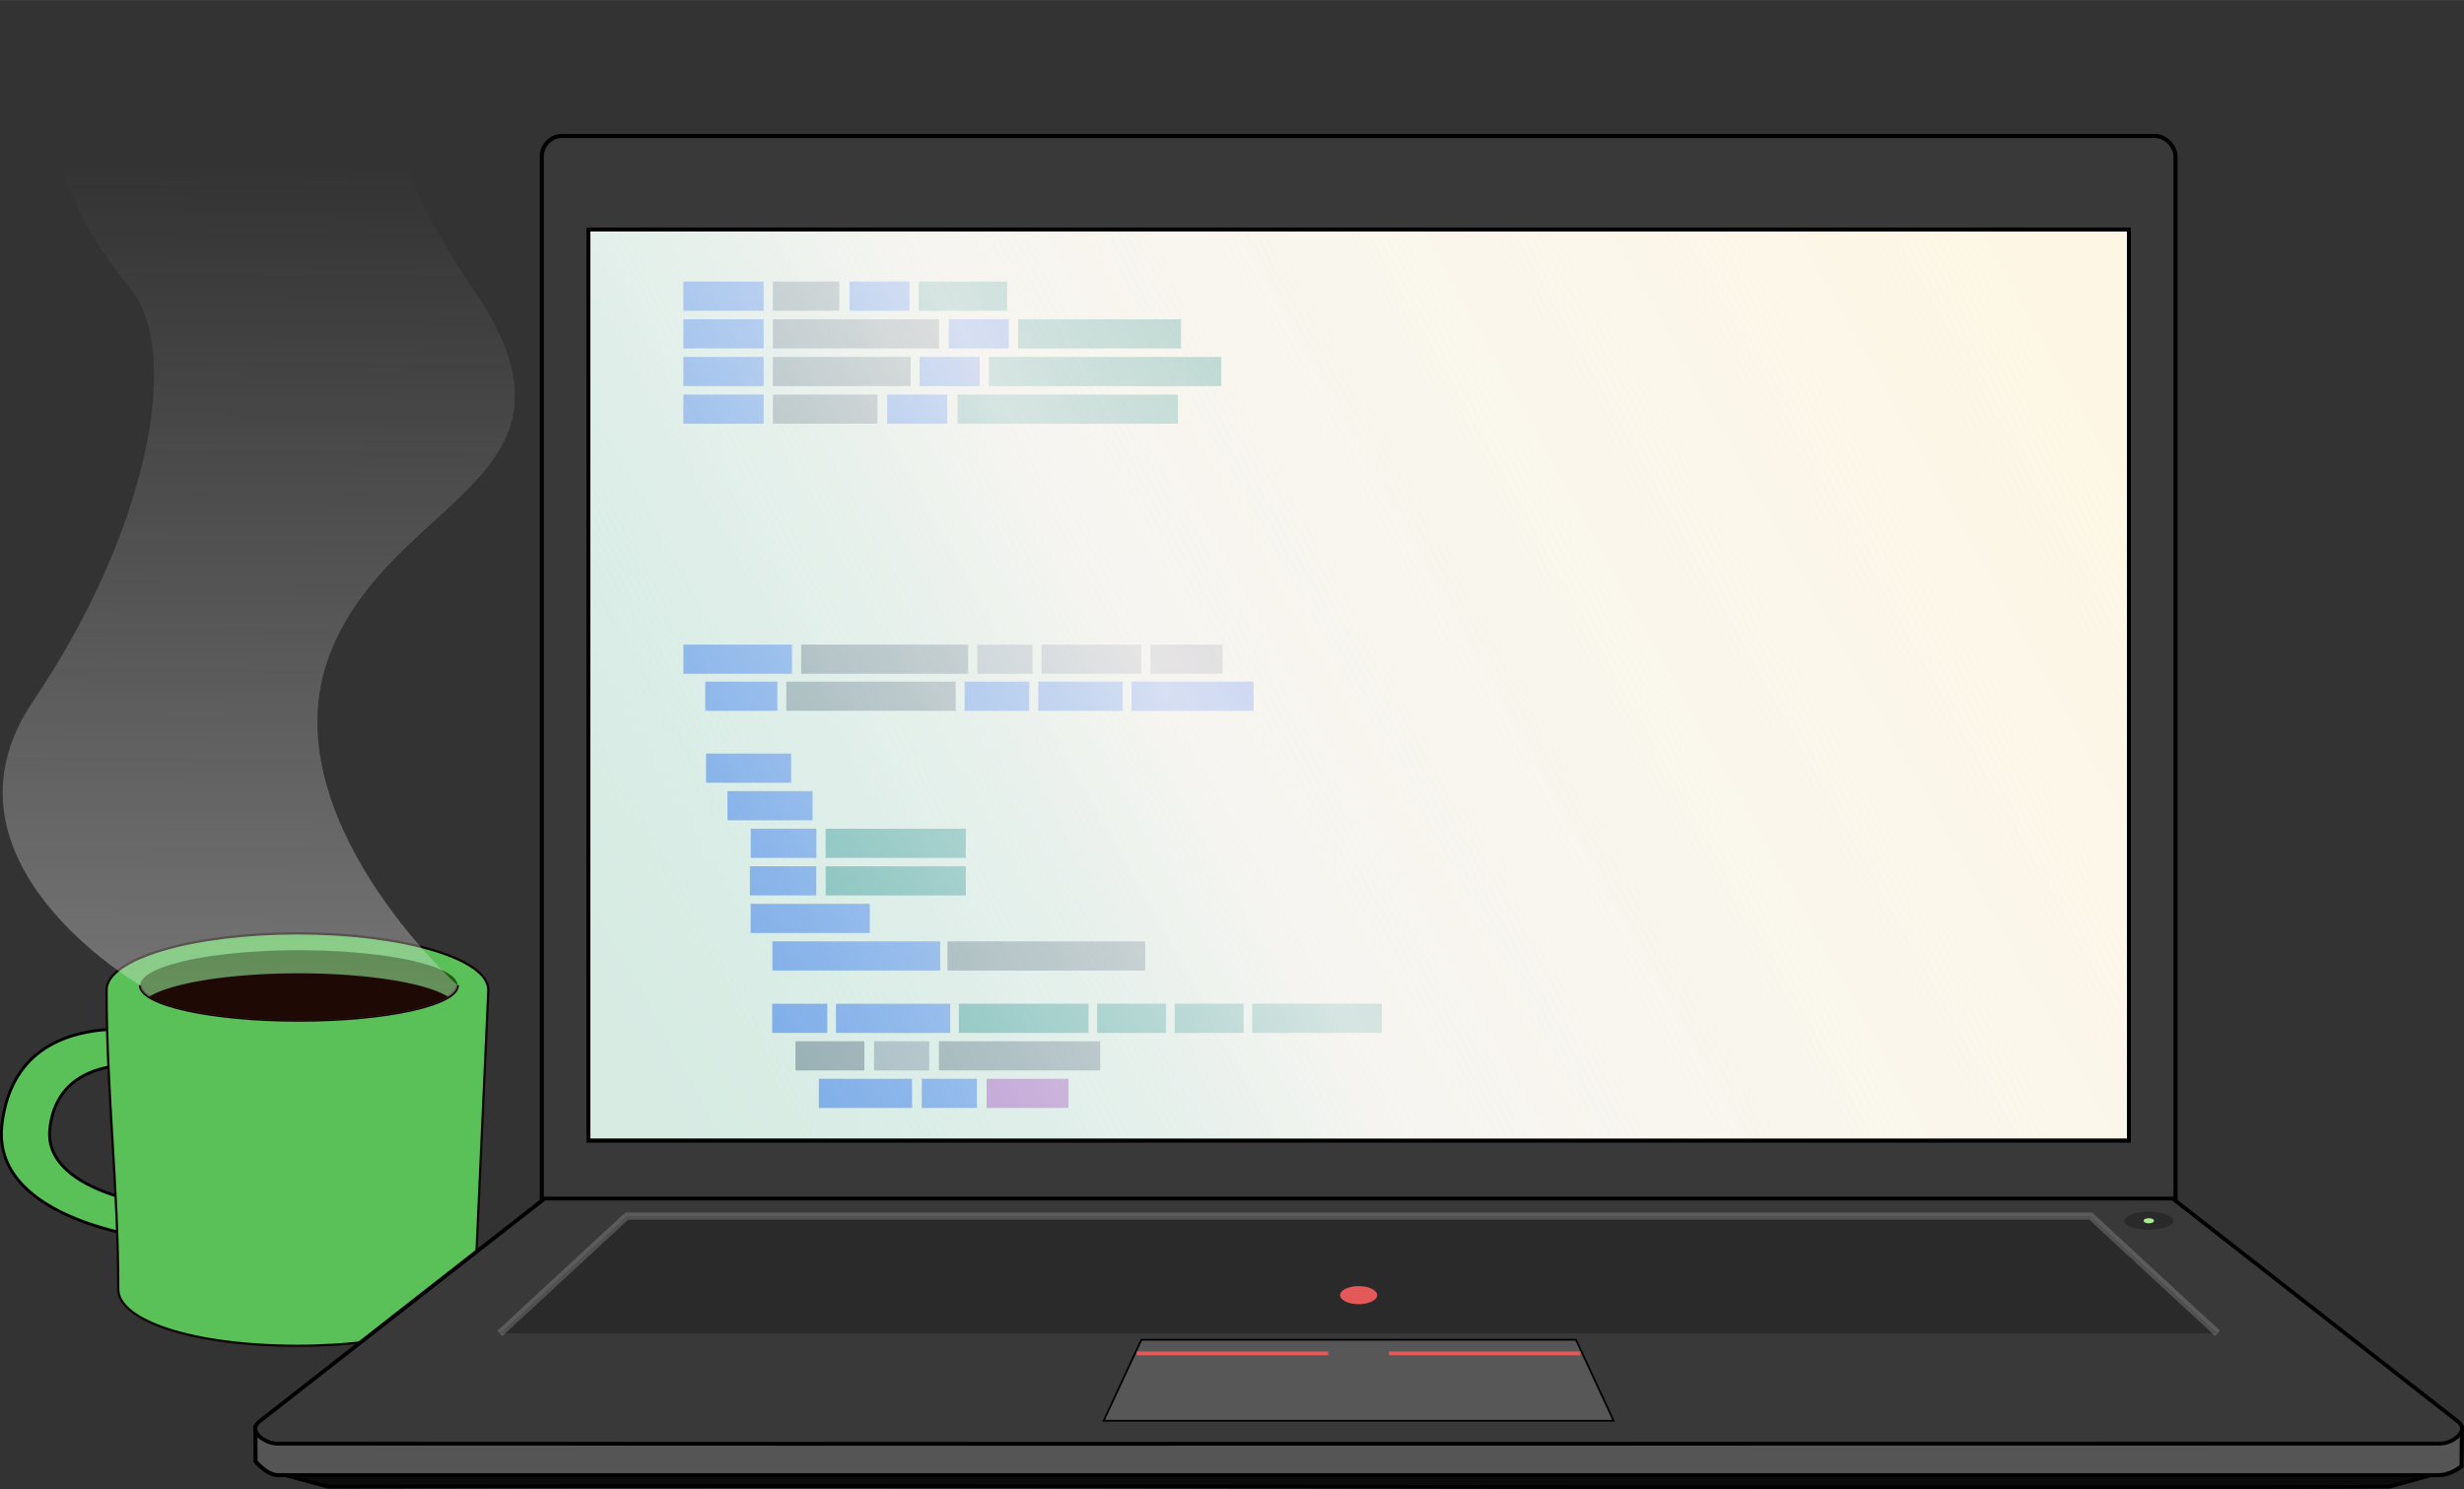 <?xml version="1.0" encoding="UTF-8"?>
<svg width="645.11" height="389.98" version="1.1" viewBox="0 0 170.69 103.18" xmlns="http://www.w3.org/2000/svg" xmlns:xlink="http://www.w3.org/1999/xlink">
 <rect x="0" y="0" width="170.69" height="103.18" fill="#333333" stroke="none"/>
 <defs>
  <linearGradient id="d" x1="45.353" x2="175.73" y1="76.584" y2="3.89" gradientTransform="translate(-.094 -1.143)" gradientUnits="userSpaceOnUse">
   <stop stop-color="#ade2ec" stop-opacity=".479" offset="0"/>
   <stop stop-color="#f5f5f5" stop-opacity=".841" offset=".297"/>
   <stop stop-color="#fff" stop-opacity="0" offset="1"/>
  </linearGradient>
  <linearGradient id="c" x1="43.682" x2="44.677" y1="301.63" y2="146.1" gradientTransform="translate(-24.91 -134.7)" gradientUnits="userSpaceOnUse">
   <stop stop-color="#e3e3e3" offset="0"/>
   <stop stop-color="#e3e3e3" stop-opacity="0" offset="1"/>
  </linearGradient>
 </defs>
 <g>
  <path d="m10.043 71.376c-3.375-0.33-9.169 0.076-9.908 6.565-0.765 6.72 10.724 7.91 10.724 7.91l0.27-2.288c-1.73-0.253-8.121-1.455-7.674-5.386 0.533-4.678 5.436-4.624 7.855-4.304 0.372 0.05 0.677 0.103 0.906 0.149l0.245-2.235s-0.704-0.192-1.778-0.336a19.736 19.736 0 0 0-0.64-0.075z" fill="#5ac058" stroke="#000" stroke-width=".198"/>
  <path d="m20.606 64.666c-7.303 0-13.224 1.756-13.224 3.923v9e-3c-5e-3 6.906 0.818 13.814 0.809 20.72 0 2.166 5.112 3.923 12.415 3.923 7.304 0 12.187-1.759 12.285-3.923l0.94-20.729c0-2.167-5.921-3.923-13.225-3.923z" fill="#5ac058" stroke="#100701" stroke-opacity=".995" stroke-width=".158"/>
  <path d="m31.693 68.262a10.987 2.426 0 0 1-10.987 2.426 10.987 2.426 0 0 1-10.986-2.426 10.987 2.426 0 0 1 10.986-2.427 10.987 2.426 0 0 1 10.987 2.427z" fill="#1d5e0d"/>
 </g>
 <path d="m31.693 68.262c0 1.34-4.919 2.426-10.987 2.426-6.067 0-10.986-1.087-10.986-2.426" fill="none" stroke="#120000" stroke-width=".2"/>
 <path d="m22.829 45.375c4.234-11.113 19.05-12.12 9.922-25.4-10.081-14.667-3.953-19.77-3.953-19.77l-22.518-0.205c-5.689 6.613-1.324 15.079 2.645 19.842 3.97 4.763 0.926 17.595-6.614 28.708-7.54 11.112 7.408 19.711 7.408 19.711 0 1.34 4.92 2.426 10.987 2.426 6.068 0 10.987-1.086 10.987-2.426 0 0-13.097-11.774-8.864-22.886z" fill="url(#c)"/>
 <path d="m20.686 67.432a10.987 2.426 0 0 0-10.368 1.632 10.987 2.426 0 0 0 10.368 1.633 10.987 2.426 0 0 0 10.37-1.632 10.987 2.426 0 0 0-10.37-1.633z" fill="#1e0905"/>
 <g transform="translate(7.642 -141.43)" stroke="#000">
  <rect x="29.892" y="150.85" width="113.17" height="80.029" ry="1.407" fill="#393939" stroke-width=".283"/>
  <path d="m12.148 243.64 2.94 0.796c47.611-0.159 95.172 0.158 142.78 0l2.935-0.816" fill="#0b0b0b" stroke-width=".265"/>
  <path d="m10.052 240.29 152.85 0.06-0.023 2.667s-0.752 0.618-1.576 0.618h-149.66c-0.824 0-1.584-0.96-1.584-0.96z" fill="#555" stroke-width=".28"/>
  <path d="m30.083 224.47s-14.534 11.353-19.765 15.453c-0.835 0.687 0.443 1.524 1.223 1.524 54.006 0.033 104.11-6e-3 149.87 0 0.779 0 2.057-0.837 1.222-1.524-5.23-4.1-19.764-15.453-19.764-15.453z" fill="#393939" stroke-width=".265"/>
 </g>
 <g transform="translate(-.094 -1.143)">
  <path d="m43.507 85.398-8.788 8.126h118.99l-8.787-8.126h-56.791z" fill="#2a2a2a"/>
  <path d="m153.71 93.524-8.788-8.126h-101.41l-8.788 8.126" fill="none" stroke="#cbcbcb" stroke-opacity=".239" stroke-width=".5"/>
  <ellipse cx="94.212" cy="90.875" rx="1.284" ry=".627" fill="#e35858"/>
  <ellipse cx="148.95" cy="85.721" rx="1.702" ry=".627" fill="#2a2a2a"/>
  <ellipse cx="148.95" cy="85.721" rx=".357" ry=".176" fill="#a8ed94"/>
 </g>
 <path d="m79.066 92.824-2.61 5.61h35.326l-2.61-5.61h-16.859z" fill="#575757" stroke="#000" stroke-width=".12"/>
 <path d="m78.756 93.766h13.263m4.199 0h13.264" fill="#e35858" stroke="#e35858" stroke-width=".265"/>
 <path d="m40.765 15.899h106.71v63.12h-106.71z" fill="#fdf4db" stroke="#000" stroke-width=".267"/>
 <path d="m47.342 19.507h5.558v2.021h-5.558zm11.506 0h4.154v2.021h-4.154z" fill="#356ae3"/>
 <path d="m53.542 19.507h4.604v2.021h-4.604z" fill="#6e6e6e"/>
 <path d="m63.648 19.507h6.12v2.021h-6.12z" fill="#348f7a"/>
 <path d="m47.342 22.117h5.558v2.021h-5.558zm18.386 0h4.154v2.021h-4.154z" fill="#356ae3"/>
 <path d="m53.542 22.117h11.51v2.021h-11.51z" fill="#6e6e6e"/>
 <path d="m70.526 22.117h11.284v2.021h-11.284z" fill="#348f7a"/>
 <path d="m47.342 24.727h5.558v2.021h-5.558zm16.365 0h4.154v2.021h-4.154z" fill="#356ae3"/>
 <path d="m53.542 24.727h9.544v2.021h-9.544z" fill="#6e6e6e"/>
 <path d="m68.493 24.727h16.112v2.021h-16.112z" fill="#348f7a"/>
 <path d="m47.342 27.337h5.558v2.021h-5.558zm14.116 0h4.154v2.021h-4.154z" fill="#356ae3"/>
 <path d="m53.542 27.337h7.242v2.021h-7.242z" fill="#6e6e6e"/>
 <path d="m66.33 27.337h15.27v2.021h-15.27z" fill="#348f7a"/>
 <path d="m47.342 44.659h7.523v2.02h-7.523z" fill="#356ae3"/>
 <path d="m55.501 44.659h11.565v2.02h-11.565z" fill="#6e6e6e"/>
 <path d="m67.702 44.659h3.818v2.02h-3.818zm4.453 0h6.905v2.02h-6.905zm7.542 0h4.997v2.02h-4.997z" fill="#948d93"/>
 <path d="m48.911 52.209h5.895v2.021h-5.895zm1.483 2.602h5.895v2.021h-5.895zm1.611 2.603h4.547v2.02h-4.547z" fill="#356ae3"/>
 <path d="m57.194 57.414h9.712v2.02h-9.712z" fill="#348f7a"/>
 <path d="m51.95 60.017h4.594v2.02h-4.594z" fill="#356ae3"/>
 <path d="m57.194 60.017h9.712v2.02h-9.712z" fill="#348f7a"/>
 <path d="m52.002 62.619h8.253v2.02h-8.253z" fill="#356ae3"/>
 <path d="m65.633 65.221h13.698v2.021h-13.698z" fill="#6e6e6e"/>
 <path d="m53.508 65.221h11.622v2.021h-11.62zm-0.015 4.321h3.818v2.021h-3.818zm4.417 0h7.915v2.021h-7.915z" fill="#356ae3"/>
 <path d="m66.423 69.542h8.982v2.021h-8.982zm9.58 0h4.772v2.021h-4.772zm5.37 0h4.772v2.021h-4.772zm5.37 0h8.982v2.021h-8.982z" fill="#348f7a"/>
 <path d="m55.105 72.141h4.772v2.021h-4.772z" fill="#6e6e6e"/>
 <path d="m60.55 72.141h3.818v2.021h-3.818z" fill="#948d93"/>
 <path d="m65.041 72.141h11.172v2.021h-11.172z" fill="#6e6e6e"/>
 <path d="m56.726 74.741h6.456v2.021h-6.456zm7.13 0h3.818v2.021h-3.818z" fill="#356ae3"/>
 <path d="m68.347 74.741h5.67v2.021h-5.67z" fill="#b83aae"/>
 <path d="m48.855 47.225h4.997v2.02h-4.997z" fill="#356ae3"/>
 <path d="m54.47 47.225h11.732v2.02h-11.732z" fill="#6e6e6e"/>
 <path d="m66.82 47.225h4.48v2.02h-4.48zm5.098 0h5.851v2.02h-5.85zm6.469 0h8.45v2.02h-8.45z" fill="#356ae3"/>
 <path d="m40.765 15.898h106.71v63.122h-106.71z" fill="url(#d)" stroke="#000" stroke-width=".267"/>
</svg>
